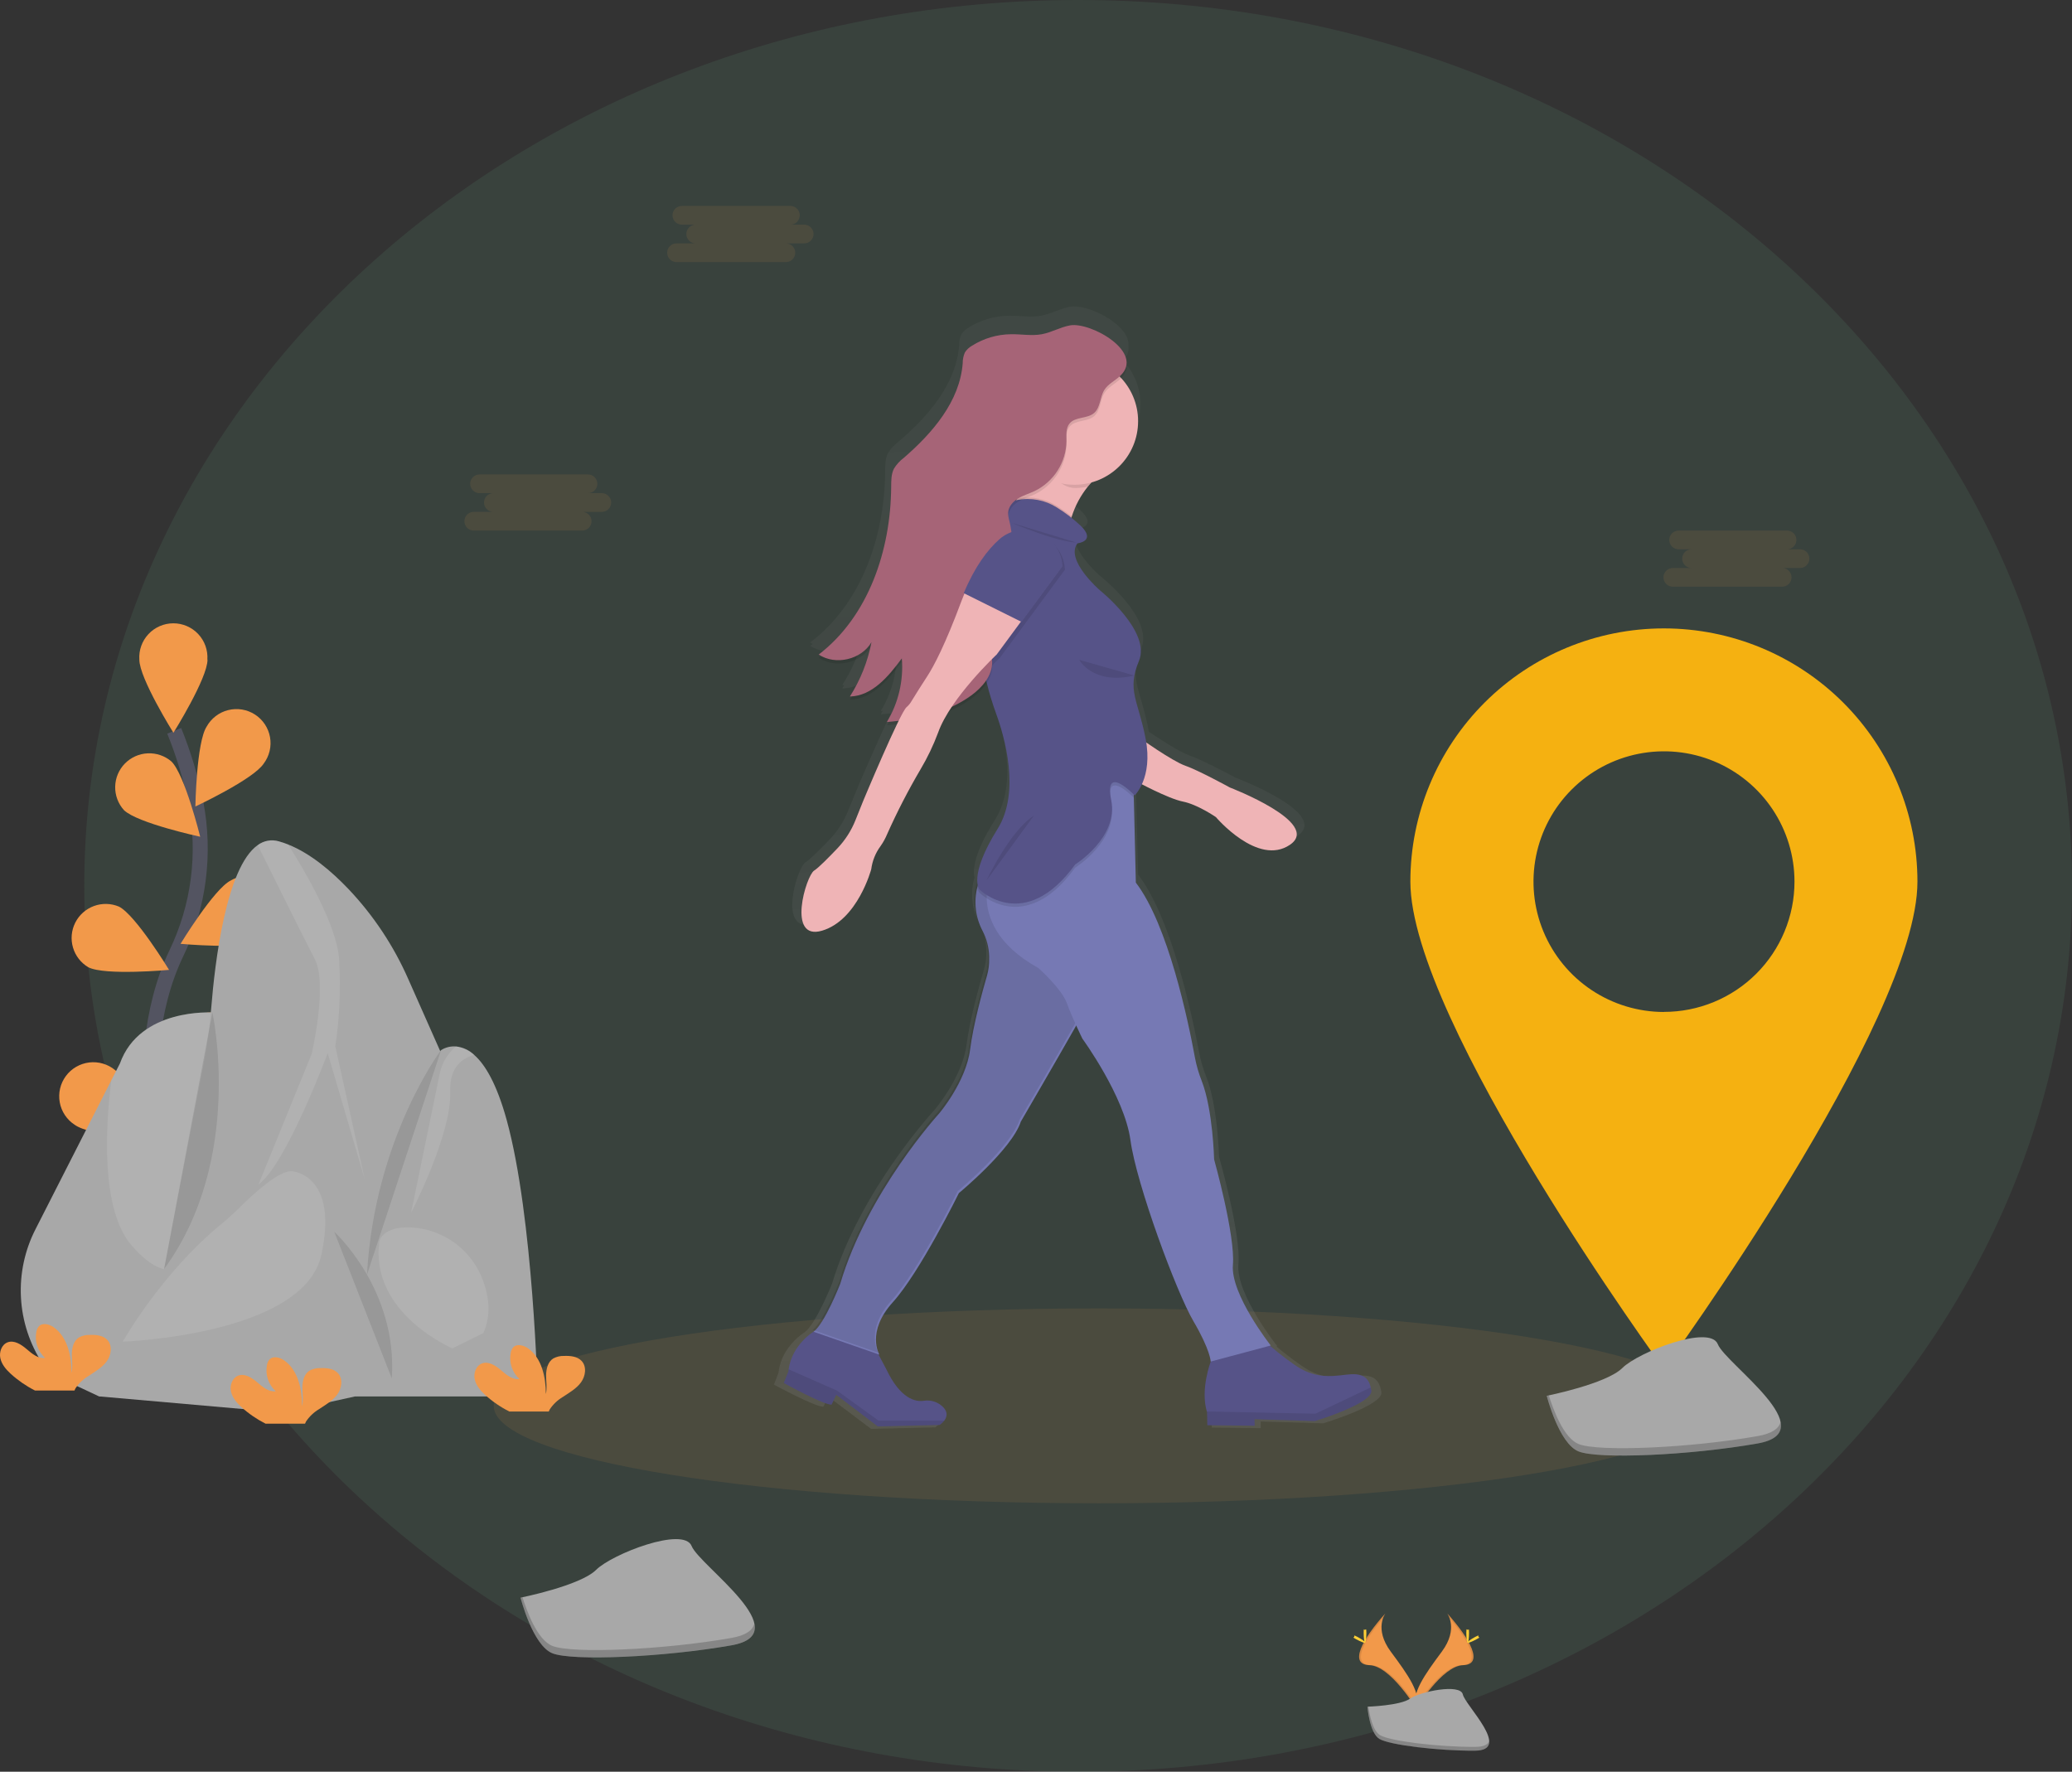 <svg width="276" height="236" viewBox="0 0 276 236" fill="none" xmlns="http://www.w3.org/2000/svg">
<rect x="0" y="0" width="276" height="236" fill="#333333" stroke="none"/>
<g clip-path="url(#clip0)">
<path opacity="0.1" d="M143.614 236.003C216.73 236.003 276.003 183.172 276.003 118.001C276.003 52.831 216.73 0 143.614 0C70.497 0 11.224 52.831 11.224 118.001C11.224 183.172 70.497 236.003 143.614 236.003Z" fill="#6FCF97"/>
<path d="M221.64 83.705C212.683 83.705 204.093 87.259 197.759 93.584C191.425 99.91 187.867 108.489 187.867 117.435C187.867 136.065 221.64 182.342 221.64 182.342C221.64 182.342 255.413 136.051 255.413 117.435C255.413 108.489 251.855 99.91 245.521 93.584C239.187 87.259 230.597 83.705 221.64 83.705ZM221.64 134.798C218.203 134.796 214.843 133.776 211.986 131.867C209.129 129.958 206.903 127.246 205.589 124.074C204.275 120.902 203.932 117.411 204.604 114.045C205.275 110.678 206.932 107.585 209.363 105.159C211.794 102.732 214.891 101.079 218.263 100.41C221.634 99.741 225.129 100.085 228.304 101.399C231.48 102.712 234.194 104.937 236.104 107.791C238.014 110.646 239.034 114.002 239.034 117.435C239.034 119.715 238.583 121.972 237.708 124.079C236.834 126.185 235.552 128.098 233.937 129.71C232.322 131.321 230.404 132.599 228.294 133.47C226.184 134.341 223.923 134.789 221.64 134.787V134.798Z" fill="#F5B111"/>
<path d="M22.327 162.445C22.327 162.445 16.313 142.051 23.462 127.04C26.498 120.763 27.413 113.672 26.07 106.831C25.409 103.589 24.45 100.414 23.207 97.347" stroke="#535461" stroke-width="2" stroke-miterlimit="10"/>
<path d="M27.642 87.861C27.642 90.36 23.102 97.608 23.102 97.608C23.102 97.608 18.561 90.36 18.561 87.861C18.52 87.241 18.606 86.62 18.815 86.035C19.024 85.451 19.352 84.915 19.776 84.462C20.201 84.008 20.715 83.647 21.285 83.4C21.855 83.153 22.47 83.026 23.092 83.026C23.713 83.026 24.328 83.153 24.898 83.4C25.469 83.647 25.982 84.008 26.407 84.462C26.832 84.915 27.159 85.451 27.368 86.035C27.577 86.62 27.664 87.241 27.623 87.861H27.642Z" fill="#F2994A"/>
<path d="M35.132 101.704C33.773 103.804 26.025 107.426 26.025 107.426C26.025 107.426 26.164 98.883 27.526 96.786C27.828 96.243 28.239 95.767 28.732 95.388C29.226 95.01 29.792 94.737 30.396 94.586C31 94.436 31.628 94.41 32.242 94.512C32.856 94.614 33.442 94.841 33.965 95.179C34.487 95.517 34.934 95.958 35.279 96.476C35.623 96.993 35.858 97.576 35.967 98.188C36.077 98.8 36.059 99.428 35.915 100.033C35.772 100.637 35.505 101.206 35.132 101.704Z" fill="#F2994A"/>
<path d="M34.806 125.371C32.569 126.505 24.05 125.72 24.05 125.72C24.05 125.72 28.491 118.415 30.725 117.29C31.26 116.975 31.854 116.773 32.471 116.696C33.087 116.62 33.713 116.67 34.31 116.845C34.906 117.02 35.46 117.315 35.937 117.712C36.415 118.109 36.805 118.6 37.085 119.154C37.365 119.708 37.528 120.314 37.564 120.933C37.6 121.553 37.508 122.173 37.295 122.756C37.081 123.339 36.75 123.872 36.322 124.321C35.894 124.771 35.378 125.128 34.806 125.371Z" fill="#F2994A"/>
<path d="M30.52 143.208C28.508 144.693 19.98 145.365 19.98 145.365C19.98 145.365 23.122 137.428 25.131 135.932C25.605 135.533 26.157 135.235 26.751 135.057C27.345 134.878 27.969 134.824 28.585 134.896C29.202 134.968 29.796 135.166 30.333 135.476C30.87 135.787 31.337 136.204 31.706 136.702C32.075 137.2 32.338 137.768 32.479 138.372C32.62 138.975 32.635 139.601 32.524 140.211C32.413 140.82 32.179 141.401 31.834 141.916C31.49 142.432 31.044 142.871 30.523 143.208H30.52Z" fill="#F2994A"/>
<path d="M16.509 107.911C18.305 109.654 26.666 111.457 26.666 111.457C26.666 111.457 24.62 103.161 22.823 101.42C21.946 100.675 20.817 100.291 19.666 100.346C18.516 100.401 17.429 100.89 16.626 101.716C15.823 102.541 15.364 103.64 15.343 104.79C15.321 105.941 15.738 107.056 16.509 107.911Z" fill="#F2994A"/>
<path d="M11.767 128.843C14 129.977 22.52 129.192 22.52 129.192C22.52 129.192 18.081 121.887 15.845 120.762C14.784 120.315 13.593 120.287 12.513 120.684C11.432 121.081 10.543 121.873 10.025 122.899C9.507 123.926 9.399 125.111 9.722 126.214C10.045 127.318 10.776 128.257 11.767 128.843Z" fill="#F2994A"/>
<path d="M9.95 149.823C11.962 151.308 20.491 151.98 20.491 151.98C20.491 151.98 17.349 144.044 15.337 142.544C14.862 142.148 14.311 141.853 13.718 141.678C13.124 141.502 12.501 141.449 11.887 141.522C11.273 141.596 10.68 141.794 10.145 142.104C9.61 142.415 9.144 142.831 8.776 143.328C8.408 143.825 8.145 144.391 8.004 144.993C7.864 145.595 7.847 146.219 7.957 146.827C8.066 147.436 8.299 148.015 8.641 148.53C8.983 149.045 9.426 149.485 9.945 149.823H9.95Z" fill="#F2994A"/>
<path opacity="0.1" d="M146.361 200.241C190.874 200.241 226.958 194.431 226.958 187.263C226.958 180.095 190.874 174.284 146.361 174.284C101.848 174.284 65.763 180.095 65.763 187.263C65.763 194.431 101.848 200.241 146.361 200.241Z" fill="#F2994A"/>
<path d="M69.339 212.812C69.339 212.812 77.286 211.224 79.409 209.107C81.531 206.99 91.067 203.288 92.126 205.933C93.184 208.577 106.435 217.576 97.424 219.164C88.414 220.751 76.23 221.281 73.585 220.224C70.94 219.166 69.339 212.812 69.339 212.812Z" fill="#A8A8A8"/>
<path opacity="0.2" d="M97.416 218.18C88.408 219.767 76.221 220.298 73.576 219.24C71.558 218.432 70.156 214.561 69.603 212.758C69.436 212.795 69.336 212.812 69.336 212.812C69.336 212.812 70.928 219.164 73.576 220.224C76.224 221.284 88.414 220.751 97.416 219.164C100.018 218.705 100.762 217.63 100.481 216.267C100.268 217.157 99.36 217.84 97.416 218.18Z" fill="black"/>
<path d="M206.036 185.925C206.036 185.925 213.983 184.337 216.106 182.22C218.229 180.103 227.762 176.39 228.817 179.046C229.873 181.701 243.124 190.689 234.116 192.276C225.108 193.864 212.919 194.394 210.277 193.334C207.634 192.274 206.036 185.925 206.036 185.925Z" fill="#A8A8A8"/>
<path opacity="0.2" d="M234.122 191.293C225.114 192.88 212.924 193.41 210.282 192.35C208.264 191.545 206.877 187.674 206.309 185.871L206.045 185.925C206.045 185.925 207.634 192.277 210.285 193.334C212.936 194.391 225.122 193.864 234.125 192.277C236.724 191.817 237.468 190.74 237.19 189.38C236.963 190.278 236.057 190.953 234.122 191.293Z" fill="black"/>
<path d="M192.774 214.906C192.774 214.906 194.332 216.942 192.053 220.008C189.775 223.075 187.896 225.677 188.648 227.593C188.648 227.593 192.085 221.885 194.892 221.803C197.698 221.72 195.859 218.339 192.774 214.906Z" fill="#F2994A"/>
<path opacity="0.1" d="M192.774 214.906C192.91 215.103 193.017 215.318 193.092 215.544C195.822 218.747 197.275 221.737 194.653 221.811C192.207 221.882 189.275 226.247 188.571 227.349C188.595 227.435 188.624 227.519 188.656 227.602C188.656 227.602 192.093 221.893 194.9 221.811C197.707 221.729 195.859 218.339 192.774 214.906Z" fill="black"/>
<path d="M195.681 217.489C195.681 218.206 195.598 218.787 195.499 218.787C195.4 218.787 195.32 218.22 195.32 217.489C195.32 216.757 195.419 217.109 195.519 217.109C195.618 217.109 195.681 216.783 195.681 217.489Z" fill="#FFD037"/>
<path d="M196.674 218.356C196.044 218.699 195.496 218.906 195.448 218.818C195.399 218.73 195.873 218.384 196.503 218.041C197.134 217.698 196.884 217.948 196.932 218.041C196.98 218.135 197.315 218.013 196.674 218.356Z" fill="#FFD037"/>
<path d="M184.544 214.906C184.544 214.906 182.986 216.942 185.262 220.008C187.538 223.075 189.42 225.677 188.668 227.593C188.668 227.593 185.228 221.885 182.424 221.803C179.62 221.72 181.468 218.339 184.544 214.906Z" fill="#F2994A"/>
<path opacity="0.1" d="M184.544 214.906C184.407 215.102 184.3 215.317 184.226 215.544C181.496 218.747 180.04 221.737 182.665 221.811C185.109 221.882 188.057 226.247 188.744 227.349C188.721 227.435 188.694 227.519 188.662 227.602C188.662 227.602 185.222 221.893 182.418 221.811C179.614 221.729 181.467 218.339 184.544 214.906Z" fill="black"/>
<path d="M181.649 217.489C181.649 218.206 181.729 218.787 181.828 218.787C181.927 218.787 182.007 218.22 182.007 217.489C182.007 216.757 181.907 217.109 181.808 217.109C181.709 217.109 181.649 216.783 181.649 217.489Z" fill="#FFD037"/>
<path d="M180.653 218.356C181.283 218.699 181.834 218.906 181.882 218.818C181.93 218.73 181.456 218.384 180.826 218.041C180.196 217.698 180.443 217.948 180.398 218.041C180.352 218.135 180.023 218.013 180.653 218.356Z" fill="#FFD037"/>
<path d="M182.146 227.335C182.146 227.335 186.505 227.202 187.822 226.267C189.139 225.331 194.528 224.217 194.855 225.7C195.181 227.182 201.405 233.154 196.484 233.194C191.562 233.234 185.049 232.426 183.738 231.629C182.427 230.833 182.146 227.335 182.146 227.335Z" fill="#A8A8A8"/>
<path opacity="0.2" d="M196.566 232.687C191.645 232.723 185.131 231.918 183.82 231.122C182.821 230.515 182.424 228.336 182.29 227.33H182.146C182.146 227.33 182.43 230.841 183.732 231.638C185.035 232.434 191.557 233.242 196.478 233.202C197.897 233.188 198.388 232.684 198.362 231.938C198.166 232.395 197.624 232.678 196.566 232.687Z" fill="black"/>
<path d="M4.748 163.698C3.302 166.509 2.626 169.652 2.79 172.808C2.954 175.965 3.952 179.021 5.682 181.668C6.249 182.518 6.772 183.127 7.189 183.292C9.175 184.077 13.197 186.007 13.197 186.007L22.846 182.22C22.846 182.22 24.413 173.944 25.894 166.838C26.905 161.991 27.881 157.691 28.281 156.938C29.28 155.081 28.281 134.869 28.281 134.869C28.281 134.869 18.632 134.223 15.978 141.652L14.818 143.919L4.748 163.698Z" fill="#A8A8A8"/>
<path opacity="0.1" d="M17.559 165.934C23.425 172.648 25.9 166.841 25.9 166.841C26.91 161.994 27.887 157.694 28.287 156.94C29.286 155.084 28.287 134.872 28.287 134.872C28.287 134.872 18.637 134.225 15.984 141.654L14.823 143.922C14.079 149.866 13.345 161.11 17.559 165.934Z" fill="white"/>
<path d="M18.847 184.649L52.904 180.721L58.983 140.787L54.385 130.419C52.445 126.001 49.757 121.95 46.439 118.444C44.126 116.012 41.33 113.668 38.39 112.491C37.989 112.329 37.578 112.189 37.161 112.072C36.682 111.927 36.175 111.897 35.682 111.984C35.189 112.071 34.724 112.273 34.323 112.574C30.123 115.547 28.622 128.188 28.136 134.274C27.937 136.774 27.598 139.262 27.123 141.725L18.847 184.649Z" fill="#A8A8A8"/>
<path opacity="0.1" d="M41.521 140.359L34.426 157.791C38.146 155.075 43.652 140.288 43.652 140.288L48.602 157.147L44.668 139.378C45.244 135.519 45.411 131.61 45.168 127.715C44.858 123.256 40.664 116.094 38.388 112.491C37.986 112.329 37.576 112.189 37.159 112.072C36.679 111.927 36.173 111.897 35.679 111.984C35.186 112.071 34.721 112.273 34.321 112.574C36.108 116.159 40.564 125.121 41.941 127.789C43.666 131.145 41.521 140.359 41.521 140.359Z" fill="white"/>
<path d="M47.313 186.007H71.632C71.632 186.007 71.065 162.147 67.486 149.16C66.155 144.341 64.608 141.79 63.189 140.54C62.524 139.898 61.665 139.494 60.746 139.392C60.048 139.332 59.351 139.502 58.759 139.874C55.325 143.159 51.32 160.446 51.32 160.446L47.313 186.007Z" fill="#A8A8A8"/>
<path opacity="0.1" d="M64.384 170.676C65.144 172.782 65.445 175.211 64.384 177.578L60.266 179.61C60.266 179.61 49.197 174.922 50.543 165.322C50.543 165.322 50.906 163.338 54.718 163.488C56.861 163.593 58.925 164.332 60.646 165.612C62.368 166.892 63.669 168.655 64.384 170.676Z" fill="white"/>
<path opacity="0.1" d="M59.974 145.433C59.849 142.065 61.676 140.912 63.189 140.526C62.524 139.884 61.665 139.48 60.745 139.378C59.693 140.258 58.947 141.449 58.617 142.78L54.754 161.566C54.754 161.566 60.189 151.076 59.974 145.433Z" fill="white"/>
<path d="M42.452 160.288L51.607 172.79L53.194 183.104L47.316 186.004L37.587 188.147L13.197 186.004L16.344 178.72L27.217 163.479L42.452 160.288Z" fill="#A8A8A8"/>
<path opacity="0.1" d="M38.91 156.005C38.91 156.005 45.153 156.433 42.809 167.147C40.465 177.861 16.344 178.72 16.344 178.72C16.344 178.72 21.47 169.633 29.354 163.151C30.239 162.422 31.094 161.66 31.908 160.852C33.73 159.035 37.19 155.849 38.91 156.005Z" fill="white"/>
<path opacity="0.1" d="M44.526 164.077C44.526 164.077 52.989 171.764 52.189 183.601L44.526 164.077Z" fill="black"/>
<path opacity="0.1" d="M58.759 139.86C58.759 139.86 49.882 151.651 48.885 169.792L58.759 139.86Z" fill="black"/>
<path opacity="0.1" d="M28.29 134.863C28.29 134.863 32.598 154.35 21.859 169.035L28.29 134.863Z" fill="black"/>
<path d="M64.608 185.794C63.989 185.227 63.413 184.547 63.234 183.725C63.056 182.903 63.408 181.917 64.194 181.616C65.073 181.282 66.016 181.9 66.728 182.506C67.441 183.113 68.261 183.824 69.194 183.694C68.714 183.259 68.355 182.707 68.151 182.092C67.948 181.477 67.907 180.82 68.034 180.185C68.074 179.923 68.186 179.677 68.357 179.474C68.845 178.952 69.734 179.19 70.318 179.587C72.18 180.894 72.699 183.422 72.711 185.695C72.898 184.876 72.739 184.02 72.745 183.178C72.751 182.336 72.98 181.404 73.69 180.953C74.133 180.715 74.631 180.597 75.134 180.613C75.972 180.585 76.903 180.667 77.473 181.279C78.185 182.039 78.001 183.314 77.382 184.15C76.763 184.987 75.824 185.511 74.959 186.086C74.265 186.5 73.674 187.064 73.227 187.736C73.176 187.826 73.134 187.921 73.1 188.019H67.852C66.675 187.428 65.583 186.68 64.608 185.794Z" fill="#F2994A"/>
<path d="M32.141 187.413C31.522 186.846 30.943 186.166 30.767 185.344C30.591 184.522 30.94 183.538 31.727 183.238C32.606 182.9 33.549 183.521 34.261 184.128C34.973 184.734 35.794 185.446 36.727 185.315C36.247 184.88 35.887 184.329 35.684 183.714C35.48 183.099 35.44 182.442 35.566 181.806C35.607 181.544 35.719 181.298 35.89 181.095C36.378 180.571 37.266 180.795 37.851 181.208C39.713 182.515 40.232 185.04 40.243 187.314C40.431 186.494 40.272 185.641 40.278 184.799C40.283 183.958 40.513 183.025 41.223 182.575C41.666 182.336 42.164 182.219 42.667 182.234C43.502 182.203 44.435 182.288 45.006 182.898C45.718 183.657 45.534 184.933 44.915 185.769C44.296 186.605 43.357 187.129 42.491 187.708C41.798 188.121 41.206 188.685 40.76 189.357C40.709 189.447 40.666 189.542 40.632 189.641H35.379C34.204 189.047 33.115 188.298 32.141 187.413Z" fill="#F2994A"/>
<path d="M1.416 182.983C0.8 182.416 0.221 181.735 0.045 180.913C-0.131 180.091 0.219 179.105 1.005 178.805C1.884 178.47 2.827 179.088 3.539 179.695C4.251 180.301 5.072 181.013 6.005 180.882C5.525 180.448 5.165 179.897 4.962 179.282C4.759 178.668 4.718 178.011 4.845 177.376C4.89 177.116 5.006 176.873 5.179 176.673C5.668 176.152 6.553 176.376 7.141 176.787C9.002 178.096 9.522 180.622 9.533 182.895C9.72 182.076 9.561 181.22 9.567 180.378C9.573 179.536 9.803 178.606 10.512 178.153C10.954 177.915 11.452 177.799 11.954 177.815C12.791 177.784 13.725 177.866 14.295 178.479C15.008 179.238 14.823 180.514 14.204 181.35C13.586 182.186 12.646 182.71 11.781 183.289C11.086 183.701 10.495 184.265 10.05 184.938C9.998 185.029 9.955 185.123 9.922 185.222H4.663C3.484 184.625 2.392 183.872 1.416 182.983Z" fill="#F2994A"/>
<path d="M183.922 185.021C183.579 183.558 182.64 183.037 180.576 183.286C178.337 183.569 176.095 183.833 173.354 181.906C171.9 180.885 170.771 179.984 170.025 179.355L170.147 179.323C170.147 179.323 164.593 172.376 164.961 168.386C165.33 164.395 162.379 154.066 162.379 154.066C162.379 154.066 162.22 147.323 160.676 143.412C160.263 142.384 159.949 141.319 159.739 140.232C158.809 135.291 156.056 122.253 151.594 116.491L151.325 104.983V104.541L151.438 104.657C151.855 104.212 152.191 103.698 152.431 103.138C153.74 103.81 156.561 105.201 158.088 105.499C160.12 105.893 162.629 107.605 162.629 107.605C162.629 107.605 168.404 114.328 172.829 111.346C177.253 108.364 164.556 103.577 164.556 103.577C164.556 103.577 160.23 101.244 158.42 100.624C157.137 100.184 154.472 98.447 153.027 97.469C153.002 97.31 152.976 97.152 152.945 96.99C152.094 92.676 150.888 91.024 151.393 88.376C151.531 87.695 151.742 87.03 152.02 86.392C153.723 82.37 146.628 76.787 146.628 76.787C146.628 76.787 141.803 72.697 143.557 70.443C143.557 70.443 146.247 70.16 143.949 68C143.554 67.629 143.145 67.283 142.742 66.968C142.759 66.909 142.776 66.852 142.796 66.792C143.272 65.315 144.021 63.941 145.004 62.739C145.158 62.549 145.322 62.362 145.492 62.172C147.359 61.672 149.005 60.562 150.167 59.02C151.329 57.477 151.942 55.591 151.906 53.661C151.86 51.557 151.034 49.545 149.588 48.015C149.855 47.773 150.062 47.472 150.189 47.135C150.317 46.799 150.363 46.437 150.323 46.079C150.558 43.273 144.916 40.441 142.561 40.855C141.218 41.09 140.007 41.813 138.661 42.057C137.268 42.312 135.823 42.034 134.404 42.057C132.508 42.079 130.653 42.62 129.043 43.621C128.637 43.842 128.294 44.163 128.047 44.554C127.851 45.014 127.755 45.511 127.763 46.011C127.366 51.172 123.625 55.469 119.652 58.859C119.116 59.257 118.658 59.752 118.304 60.319C117.901 61.078 117.909 61.977 117.904 62.833C117.841 71.387 114.805 80.369 107.917 85.587C108.022 85.657 108.131 85.721 108.243 85.78L107.925 86.029C110.164 87.484 113.533 86.775 115.02 84.612C114.467 86.978 113.507 89.23 112.182 91.267C112.282 91.267 112.378 91.267 112.466 91.253C112.372 91.406 112.282 91.559 112.182 91.71C115.296 91.622 117.566 88.949 119.382 86.511C119.402 86.749 119.414 86.985 119.422 87.223C119.429 89.866 118.701 92.459 117.319 94.714L117.603 94.689C117.515 94.847 117.424 95.003 117.319 95.156C117.77 95.119 118.225 95.071 118.676 95.02C116.865 98.705 114.024 105.422 114.024 105.422L112.951 108.056C112.38 109.456 111.549 110.736 110.502 111.828C109.353 113.03 107.903 114.484 107.281 114.872C106.174 115.561 103.461 124.475 108.371 123.032C113.281 121.59 115.142 114.688 115.142 114.688C115.293 113.557 115.732 112.483 116.417 111.57C116.789 111.051 117.101 110.491 117.348 109.901C118.708 106.904 120.234 103.984 121.92 101.157C122.892 99.554 123.715 97.865 124.377 96.111C124.756 95.118 125.24 94.168 125.822 93.277C126.925 92.817 127.972 92.234 128.944 91.54C129.77 90.965 130.484 90.244 131.052 89.414C131.402 90.808 131.827 92.183 132.324 93.532C133.516 96.752 135.693 104.206 132.54 109.192C129.648 113.767 129.585 115.98 129.801 116.893C129.801 116.941 129.773 116.99 129.761 117.041C129.222 119.081 129.484 121.25 130.493 123.103C131.041 124.147 131.345 125.301 131.382 126.479V126.816C131.399 127.597 131.296 128.375 131.075 129.124C130.459 131.213 129.177 135.807 128.748 139.137C128.18 143.576 124.46 147.867 124.46 147.867C124.46 147.867 114.597 158.494 110.837 170.971C110.837 170.971 108.717 176.33 107.17 177.473C107.17 177.473 104.227 179.221 103.736 182.575C103.722 182.665 103.711 182.756 103.702 182.858L103.092 184.434C103.092 184.434 108.555 187.404 109.679 187.379L110.321 186.035L116.039 190.327L124.573 190.125C124.808 189.971 125.015 189.779 125.189 189.558C125.598 189.026 125.842 188.192 124.545 187.325C123.901 186.911 123.127 186.749 122.371 186.871C121.273 187.03 119.172 186.667 117.206 182.563L116.122 180.548L116.261 180.596C116.261 180.596 114.39 177.543 118.117 173.473C121.843 169.403 127.198 158.661 127.198 158.661C127.198 158.661 134.475 152.737 135.732 148.947C135.732 148.947 140.585 140.764 143.395 135.909C143.866 136.924 144.247 137.692 144.247 137.692C144.247 137.692 150.048 145.521 150.862 151.476C151.677 157.431 157.188 172.121 159.529 176.05C161.871 179.978 161.905 181.523 161.905 181.523C161.905 181.523 160.421 185.228 161.343 188.294C161.343 188.328 161.363 188.36 161.371 188.391L161.414 190.159L167.941 190.23L167.922 189.346L176.243 189.592C176.243 189.592 184.274 187.192 184.01 185.429C183.976 185.279 183.951 185.145 183.922 185.021Z" fill="url(#paint0_linear)"/>
<path d="M147.615 62.297C146.596 63.007 145.683 63.857 144.902 64.823C143.951 66.002 143.228 67.348 142.768 68.791C142.377 69.954 142.185 71.175 142.2 72.402L138 68.819L132.594 70.029C133.723 68.955 134.698 67.731 135.491 66.39C136.203 65.186 136.774 63.906 137.194 62.572C137.477 61.711 137.677 60.824 137.79 59.925C137.79 59.925 153.391 58.255 147.615 62.297Z" fill="#EFB4B6"/>
<path d="M125.774 189.241C125.606 189.46 125.405 189.651 125.178 189.808L116.925 190.001L111.391 185.789L110.769 187.107C109.685 187.129 104.4 184.216 104.4 184.216L105.016 182.682C105.016 182.592 105.036 182.501 105.047 182.399C105.521 179.094 108.368 177.379 108.368 177.379L109.444 176.92L116.002 178.504L118.049 182.362C119.953 186.387 121.985 186.747 123.046 186.588C123.779 186.47 124.529 186.63 125.149 187.036C126.404 187.9 126.168 188.72 125.774 189.241Z" fill="#565388"/>
<path d="M182.668 185.205C182.926 186.937 175.156 189.289 175.156 189.289L167.107 189.043L167.13 189.91L160.824 189.842L160.784 188.104C160.784 188.073 160.764 188.042 160.755 188.011C159.873 185.012 161.278 181.364 161.278 181.364L161.902 180.265L168.163 178.374C169.492 179.587 170.898 180.714 172.372 181.747C175.022 183.64 177.196 183.371 179.359 183.105C181.345 182.858 182.262 183.374 182.591 184.805C182.623 184.941 182.645 185.069 182.668 185.205Z" fill="#565388"/>
<path d="M145.155 133.336C144.948 133.778 144.264 135.008 143.361 136.601C140.659 141.368 135.982 149.398 135.982 149.398C134.765 153.117 127.729 158.924 127.729 158.924C127.729 158.924 122.541 169.466 118.931 173.456C115.321 177.447 117.14 180.443 117.14 180.443L108.374 177.393C109.869 176.274 111.921 171.016 111.921 171.016C115.545 158.774 125.081 148.341 125.081 148.341C125.081 148.341 128.677 144.132 129.228 139.778C129.639 136.51 130.879 132.001 131.475 129.954C131.686 129.217 131.782 128.452 131.759 127.687V127.355C131.725 126.202 131.434 125.071 130.908 124.044C129.931 122.22 129.68 120.094 130.204 118.092C130.377 117.38 130.665 116.7 131.055 116.08L133.198 115.456L140.77 113.245C140.77 113.245 141.238 114.895 141.871 117.248C143.35 122.752 145.734 132.108 145.155 133.336Z" fill="#7679B4"/>
<path opacity="0.1" d="M145.004 133.08C144.797 133.523 144.116 134.753 143.211 136.346C140.509 141.113 135.818 149.143 135.818 149.143C134.594 152.865 127.565 158.669 127.565 158.669C127.565 158.669 122.379 169.21 118.767 173.201C115.154 177.192 116.999 180.188 116.999 180.188L108.235 177.138C109.727 176.019 111.779 170.761 111.779 170.761C115.404 158.519 124.939 148.086 124.939 148.086C124.939 148.086 128.521 143.885 129.072 139.543C129.483 136.275 130.723 131.765 131.319 129.719C131.529 128.982 131.624 128.217 131.603 127.451V127.12C131.57 125.966 131.279 124.834 130.752 123.806C129.775 121.981 129.524 119.856 130.048 117.854C130.223 117.142 130.511 116.461 130.899 115.839L133.042 115.218L140.614 113.007C140.614 113.007 141.085 114.654 141.715 117.009C143.202 122.497 145.583 131.853 145.004 133.08Z" fill="black"/>
<path d="M169.27 179.224L161.272 181.364C161.272 181.364 161.235 179.848 158.973 175.993C156.711 172.138 151.37 157.72 150.581 151.878C149.792 146.036 144.178 138.352 144.178 138.352C144.178 138.352 143.809 137.598 143.355 136.601C142.935 135.68 142.447 134.554 142.112 133.625C141.414 131.689 138.307 128.939 138.307 128.939C132.616 125.788 131.495 122.012 131.43 119.654C131.397 118.881 131.499 118.107 131.734 117.369L133.192 115.462L135.951 111.845L145.28 101.86L150.956 103.027L151.299 117.565C155.616 123.208 158.281 136.017 159.169 140.864C159.37 141.93 159.673 142.974 160.074 143.982C161.57 147.822 161.726 154.438 161.726 154.438C161.726 154.438 164.564 164.573 164.229 168.488C163.894 172.402 169.27 179.224 169.27 179.224Z" fill="#7679B4"/>
<path d="M151.719 98.234C151.719 98.234 156.141 101.389 157.895 101.998C159.649 102.608 163.826 104.898 163.826 104.898C163.826 104.898 176.109 109.603 171.83 112.525C167.55 115.448 161.964 108.841 161.964 108.841C161.964 108.841 159.532 107.16 157.568 106.772C155.604 106.383 151.424 104.113 151.424 104.113L151.719 98.234Z" fill="#EFB4B6"/>
<path opacity="0.1" d="M147.615 62.297C146.596 63.007 145.683 63.857 144.902 64.823C144.385 64.93 143.86 64.99 143.333 65.004C140.943 65.061 139.706 62.453 138.128 60.891C138.624 59.315 137.781 59.925 137.781 59.925C137.781 59.925 153.391 58.255 147.615 62.297Z" fill="black"/>
<path d="M143.126 64.57C147.806 64.57 151.6 60.781 151.6 56.107C151.6 51.432 147.806 47.643 143.126 47.643C138.445 47.643 134.651 51.432 134.651 56.107C134.651 60.781 138.445 64.57 143.126 64.57Z" fill="#EFB4B6"/>
<path opacity="0.1" d="M142.203 72.41L138 68.819L132.594 70.029C133.723 68.956 134.698 67.731 135.491 66.39H135.528C137.341 66.046 139.218 66.404 140.776 67.393C141.471 67.826 142.14 68.299 142.779 68.811C142.387 69.97 142.192 71.186 142.203 72.41Z" fill="black"/>
<path opacity="0.1" d="M150.961 103.027L151.038 106.273C150.385 105.618 147.124 102.529 148.013 107.004C149 111.976 143.216 115.584 143.216 115.584C142.762 116.204 142.314 116.76 141.871 117.253C137.285 122.33 133.221 120.782 131.436 119.654C131.091 119.441 130.768 119.195 130.471 118.92C130.299 118.679 130.2 118.393 130.187 118.098C130.36 117.386 130.648 116.706 131.038 116.085L133.181 115.462L135.94 111.845L145.268 101.86L150.961 103.027Z" fill="black"/>
<path d="M151.14 105.955C151.14 105.955 147.016 101.602 148.018 106.57C149.02 111.539 143.219 115.15 143.219 115.15C136.482 124.424 130.474 118.486 130.474 118.486C130.474 118.486 128.913 116.786 132.892 110.397C135.94 105.508 133.834 98.192 132.679 95.032C132.183 93.666 131.761 92.274 131.416 90.862L131.132 89.728L130.482 87.076C129.716 83.979 129.476 80.776 129.773 77.6C129.967 75.477 130.411 73.384 131.095 71.365C131.532 70.072 132.023 68.961 132.551 68.298C133.308 67.393 134.366 66.789 135.531 66.597C137.344 66.251 139.221 66.609 140.778 67.598C141.895 68.287 142.941 69.086 143.9 69.981C146.125 72.099 143.523 72.376 143.523 72.376C141.837 74.587 146.494 78.612 146.494 78.612C146.494 78.612 153.359 84.094 151.713 88.039C150.067 91.985 151.62 93.252 152.61 98.439C153.601 103.626 151.14 105.955 151.14 105.955Z" fill="#565388"/>
<path opacity="0.1" d="M142.564 43.774C141.264 44.007 140.089 44.715 138.792 44.956C137.441 45.203 136.056 44.934 134.685 44.956C132.848 44.977 131.052 45.508 129.5 46.49C129.106 46.709 128.774 47.024 128.535 47.405C128.343 47.853 128.247 48.335 128.251 48.822C127.868 53.887 124.252 58.099 120.41 61.427C119.891 61.814 119.449 62.295 119.107 62.844C118.715 63.59 118.727 64.468 118.721 65.31C118.662 73.703 115.73 82.518 109.072 87.634C111.322 89.116 114.748 88.314 116.102 85.987C115.606 88.551 114.628 90.999 113.221 93.2C116.19 93.138 118.378 90.516 120.137 88.127C120.385 91.092 119.69 94.06 118.151 96.607C122.124 96.264 126.182 95.408 129.395 93.061C130.868 91.987 132.202 90.423 132.171 88.603C132.154 87.563 131.688 86.588 131.356 85.599C130.491 83.025 130.698 79.779 132.843 78.11C133.248 77.847 133.627 77.548 133.978 77.217C134.469 76.667 134.643 75.908 134.742 75.179C134.985 73.4 134.896 71.591 134.478 69.845C134.365 69.478 134.307 69.096 134.305 68.711C134.353 67.909 134.958 67.237 135.644 66.823C136.331 66.41 137.115 66.183 137.844 65.84C139.094 65.227 140.151 64.28 140.896 63.105C141.641 61.929 142.047 60.57 142.067 59.179C142.067 58.366 141.962 57.459 142.476 56.832C143.239 55.903 144.828 56.22 145.742 55.438C146.608 54.698 146.511 53.321 147.116 52.354C147.612 51.56 148.535 51.138 149.207 50.5C152.579 47.377 145.291 43.29 142.564 43.774Z" fill="black"/>
<path opacity="0.1" d="M141.848 75.837V75.891L136.496 83.138L133.212 87.585C133.212 87.585 132.321 88.436 131.123 89.714L130.473 87.061C129.708 83.965 129.468 80.762 129.764 77.586C131.004 75.114 132.338 73.456 133.587 72.345C134.289 71.723 135.153 71.312 136.08 71.161C137.006 71.009 137.956 71.122 138.821 71.488C139.685 71.853 140.428 72.456 140.964 73.225C141.5 73.995 141.806 74.9 141.848 75.837Z" fill="black"/>
<path d="M142.541 43.341C141.241 43.573 140.066 44.282 138.769 44.52C137.421 44.769 136.036 44.497 134.662 44.52C132.829 44.54 131.037 45.068 129.486 46.045C129.092 46.264 128.76 46.579 128.521 46.96C128.329 47.408 128.233 47.891 128.237 48.377C127.857 53.443 124.238 57.654 120.396 60.982C119.878 61.37 119.436 61.851 119.093 62.399C118.704 63.142 118.713 64.023 118.707 64.865C118.65 73.258 115.716 82.073 109.058 87.189C111.305 88.671 114.734 87.866 116.085 85.542C115.593 88.113 114.617 90.567 113.21 92.775C116.178 92.713 118.366 90.088 120.126 87.699C120.371 90.664 119.674 93.63 118.134 96.177C122.107 95.834 126.165 94.978 129.381 92.631C130.851 91.556 132.188 89.992 132.156 88.172C132.137 87.132 131.674 86.157 131.342 85.168C130.474 82.594 130.681 79.349 132.826 77.679C133.231 77.415 133.611 77.115 133.961 76.784C134.452 76.237 134.626 75.477 134.725 74.749C134.966 72.968 134.875 71.159 134.458 69.411C134.346 69.044 134.288 68.662 134.288 68.278C134.336 67.475 134.938 66.804 135.625 66.39C136.311 65.976 137.098 65.749 137.824 65.406C139.074 64.796 140.132 63.853 140.879 62.681C141.626 61.508 142.034 60.152 142.058 58.763C142.058 57.949 141.951 57.042 142.467 56.413C143.231 55.486 144.817 55.803 145.731 55.021C146.599 54.282 146.5 52.904 147.104 51.937C147.601 51.144 148.524 50.721 149.199 50.084C152.568 46.94 145.28 42.856 142.541 43.341Z" fill="#A66477"/>
<path d="M141.406 75.415V75.469L136.05 82.725L132.769 87.175C132.769 87.175 126.602 92.963 124.971 97.56C124.332 99.275 123.54 100.93 122.604 102.503C120.973 105.278 119.498 108.142 118.185 111.08C117.947 111.657 117.646 112.206 117.285 112.715C116.621 113.618 116.197 114.674 116.053 115.785C116.053 115.785 114.254 122.556 109.506 123.968C104.758 125.379 107.377 116.638 108.45 115.961C109.052 115.581 110.451 114.155 111.572 112.976C112.588 111.902 113.392 110.646 113.942 109.274L114.978 106.692C114.978 106.692 119.916 94.856 120.77 94.184C121.019 93.97 121.231 93.715 121.395 93.43C122.079 92.319 122.774 91.211 123.489 90.12C124.428 88.685 125.916 85.826 128.047 80.123C128.197 79.72 128.348 79.338 128.504 78.966C129.963 75.474 131.626 73.297 133.153 71.931C133.855 71.312 134.717 70.904 135.642 70.753C136.566 70.603 137.514 70.716 138.376 71.08C139.239 71.444 139.981 72.044 140.517 72.811C141.053 73.578 141.361 74.481 141.406 75.415Z" fill="#EFB4B6"/>
<path d="M141.522 75.389V75.446L136.07 82.835L128.376 79.009C129.861 75.451 131.552 73.229 133.11 71.843C133.825 71.21 134.704 70.793 135.646 70.638C136.588 70.483 137.555 70.598 138.435 70.969C139.315 71.339 140.072 71.951 140.618 72.734C141.164 73.516 141.478 74.436 141.522 75.389Z" fill="#565388"/>
<path opacity="0.1" d="M134.773 69.647C134.773 69.647 140.554 72.124 143.392 72.274L134.773 69.647Z" fill="black"/>
<path opacity="0.1" d="M182.668 185.205C182.926 186.937 175.156 189.289 175.156 189.289L167.107 189.042L167.13 189.91L160.824 189.842L160.784 188.104C160.784 188.073 160.764 188.042 160.755 188.011L175.23 188.311L182.58 184.816C182.623 184.941 182.645 185.069 182.668 185.205Z" fill="black"/>
<path opacity="0.1" d="M125.774 189.241C125.606 189.46 125.405 189.651 125.178 189.808L116.925 190.001L111.39 185.789L110.769 187.107C109.685 187.13 104.4 184.216 104.4 184.216L105.016 182.682C105.016 182.592 105.036 182.501 105.047 182.399L111.487 185.233L117.016 189.227L125.774 189.241Z" fill="black"/>
<path opacity="0.1" d="M131.41 117.27C131.41 117.27 134.515 110.686 137.716 108.648L131.41 117.27Z" fill="black"/>
<path opacity="0.1" d="M143.761 87.894C143.761 87.894 145.58 91.279 151.092 89.981L143.761 87.894Z" fill="black"/>
<path opacity="0.1" d="M107.122 29.925H105.34C105.66 29.91 105.963 29.772 106.184 29.54C106.405 29.308 106.529 29 106.529 28.68C106.529 28.359 106.405 28.051 106.184 27.819C105.963 27.587 105.66 27.449 105.34 27.434H90.888C90.72 27.426 90.551 27.452 90.393 27.511C90.234 27.57 90.09 27.661 89.967 27.777C89.845 27.894 89.748 28.034 89.681 28.189C89.614 28.344 89.58 28.511 89.58 28.68C89.58 28.849 89.614 29.016 89.681 29.171C89.748 29.326 89.845 29.466 89.967 29.582C90.09 29.699 90.234 29.789 90.393 29.848C90.551 29.907 90.72 29.933 90.888 29.925H92.671C92.507 29.925 92.344 29.958 92.193 30.02C92.041 30.083 91.904 30.175 91.788 30.291C91.672 30.407 91.58 30.544 91.517 30.695C91.454 30.847 91.422 31.009 91.422 31.173C91.422 31.336 91.454 31.498 91.517 31.65C91.58 31.801 91.672 31.939 91.788 32.054C91.904 32.17 92.041 32.262 92.193 32.325C92.344 32.388 92.507 32.42 92.671 32.42H90.176C90.007 32.412 89.839 32.438 89.68 32.497C89.522 32.556 89.377 32.646 89.255 32.763C89.132 32.879 89.035 33.019 88.969 33.175C88.902 33.33 88.868 33.497 88.868 33.666C88.868 33.834 88.902 34.001 88.969 34.156C89.035 34.312 89.132 34.452 89.255 34.568C89.377 34.684 89.522 34.775 89.68 34.834C89.839 34.893 90.007 34.919 90.176 34.911H104.625C104.793 34.919 104.962 34.893 105.12 34.834C105.279 34.775 105.423 34.684 105.546 34.568C105.668 34.452 105.765 34.312 105.832 34.156C105.899 34.001 105.933 33.834 105.933 33.666C105.933 33.497 105.899 33.33 105.832 33.175C105.765 33.019 105.668 32.879 105.546 32.763C105.423 32.646 105.279 32.556 105.12 32.497C104.962 32.438 104.793 32.412 104.625 32.42H107.122C107.453 32.42 107.771 32.288 108.005 32.054C108.239 31.821 108.371 31.503 108.371 31.173C108.371 30.842 108.239 30.525 108.005 30.291C107.771 30.057 107.453 29.925 107.122 29.925Z" fill="#F2994A"/>
<path opacity="0.1" d="M239.823 73.167H238.041C238.372 73.167 238.69 73.036 238.924 72.802C239.158 72.568 239.29 72.251 239.29 71.92C239.29 71.589 239.158 71.272 238.924 71.038C238.69 70.804 238.372 70.673 238.041 70.673H223.601C223.27 70.673 222.952 70.804 222.718 71.038C222.484 71.272 222.352 71.589 222.352 71.92C222.352 72.251 222.484 72.568 222.718 72.802C222.952 73.036 223.27 73.167 223.601 73.167H225.383C225.215 73.159 225.046 73.185 224.888 73.244C224.729 73.303 224.585 73.394 224.462 73.51C224.34 73.627 224.243 73.767 224.176 73.922C224.11 74.077 224.075 74.244 224.075 74.413C224.075 74.582 224.11 74.749 224.176 74.904C224.243 75.059 224.34 75.199 224.462 75.316C224.585 75.432 224.729 75.522 224.888 75.581C225.046 75.64 225.215 75.667 225.383 75.659H222.889C222.72 75.65 222.551 75.677 222.393 75.736C222.235 75.795 222.09 75.885 221.968 76.002C221.845 76.118 221.748 76.258 221.681 76.413C221.615 76.569 221.581 76.736 221.581 76.904C221.581 77.073 221.615 77.24 221.681 77.395C221.748 77.55 221.845 77.69 221.968 77.807C222.09 77.923 222.235 78.014 222.393 78.073C222.551 78.132 222.72 78.158 222.889 78.15H237.332C237.5 78.158 237.669 78.132 237.827 78.073C237.986 78.014 238.131 77.923 238.253 77.807C238.375 77.69 238.473 77.55 238.539 77.395C238.606 77.24 238.64 77.073 238.64 76.904C238.64 76.736 238.606 76.569 238.539 76.413C238.473 76.258 238.375 76.118 238.253 76.002C238.131 75.885 237.986 75.795 237.827 75.736C237.669 75.677 237.5 75.65 237.332 75.659H239.829C240.15 75.643 240.452 75.505 240.673 75.273C240.895 75.041 241.018 74.733 241.018 74.413C241.018 74.092 240.895 73.784 240.673 73.552C240.452 73.32 240.15 73.182 239.829 73.167H239.823Z" fill="#F2994A"/>
<path opacity="0.1" d="M80.104 65.69H78.322C78.653 65.69 78.97 65.558 79.205 65.325C79.439 65.091 79.57 64.773 79.57 64.443C79.57 64.112 79.439 63.795 79.205 63.561C78.97 63.327 78.653 63.196 78.322 63.196H63.879C63.548 63.196 63.23 63.327 62.996 63.561C62.762 63.795 62.63 64.112 62.63 64.443C62.63 64.773 62.762 65.091 62.996 65.325C63.23 65.558 63.548 65.69 63.879 65.69H65.661C65.341 65.705 65.038 65.843 64.817 66.075C64.595 66.307 64.472 66.615 64.472 66.936C64.472 67.256 64.595 67.564 64.817 67.796C65.038 68.028 65.341 68.166 65.661 68.181H63.166C62.998 68.173 62.829 68.2 62.671 68.258C62.512 68.317 62.367 68.408 62.245 68.524C62.123 68.641 62.026 68.781 61.959 68.936C61.892 69.091 61.858 69.258 61.858 69.427C61.858 69.596 61.892 69.763 61.959 69.918C62.026 70.073 62.123 70.213 62.245 70.33C62.367 70.446 62.512 70.537 62.671 70.596C62.829 70.654 62.998 70.681 63.166 70.673H77.606C77.927 70.657 78.229 70.519 78.451 70.288C78.672 70.056 78.796 69.747 78.796 69.427C78.796 69.106 78.672 68.798 78.451 68.566C78.229 68.334 77.927 68.197 77.606 68.181H80.104C80.273 68.189 80.441 68.163 80.6 68.104C80.758 68.045 80.903 67.955 81.025 67.838C81.147 67.722 81.245 67.582 81.311 67.427C81.378 67.271 81.412 67.104 81.412 66.936C81.412 66.767 81.378 66.6 81.311 66.445C81.245 66.289 81.147 66.149 81.025 66.033C80.903 65.916 80.758 65.826 80.6 65.767C80.441 65.708 80.273 65.682 80.104 65.69Z" fill="#F2994A"/>
</g>
<defs>
<linearGradient id="paint0_linear" x1="143.67" y1="190.792" x2="140.168" y2="40.882" gradientUnits="userSpaceOnUse">
<stop stop-color="#808080" stop-opacity="0.25"/>
<stop offset="0.54" stop-color="#808080" stop-opacity="0.12"/>
<stop offset="1" stop-color="#808080" stop-opacity="0.1"/>
</linearGradient>
<clipPath id="clip0">
<rect width="276" height="236" fill="white"/>
</clipPath>
</defs>
</svg>
